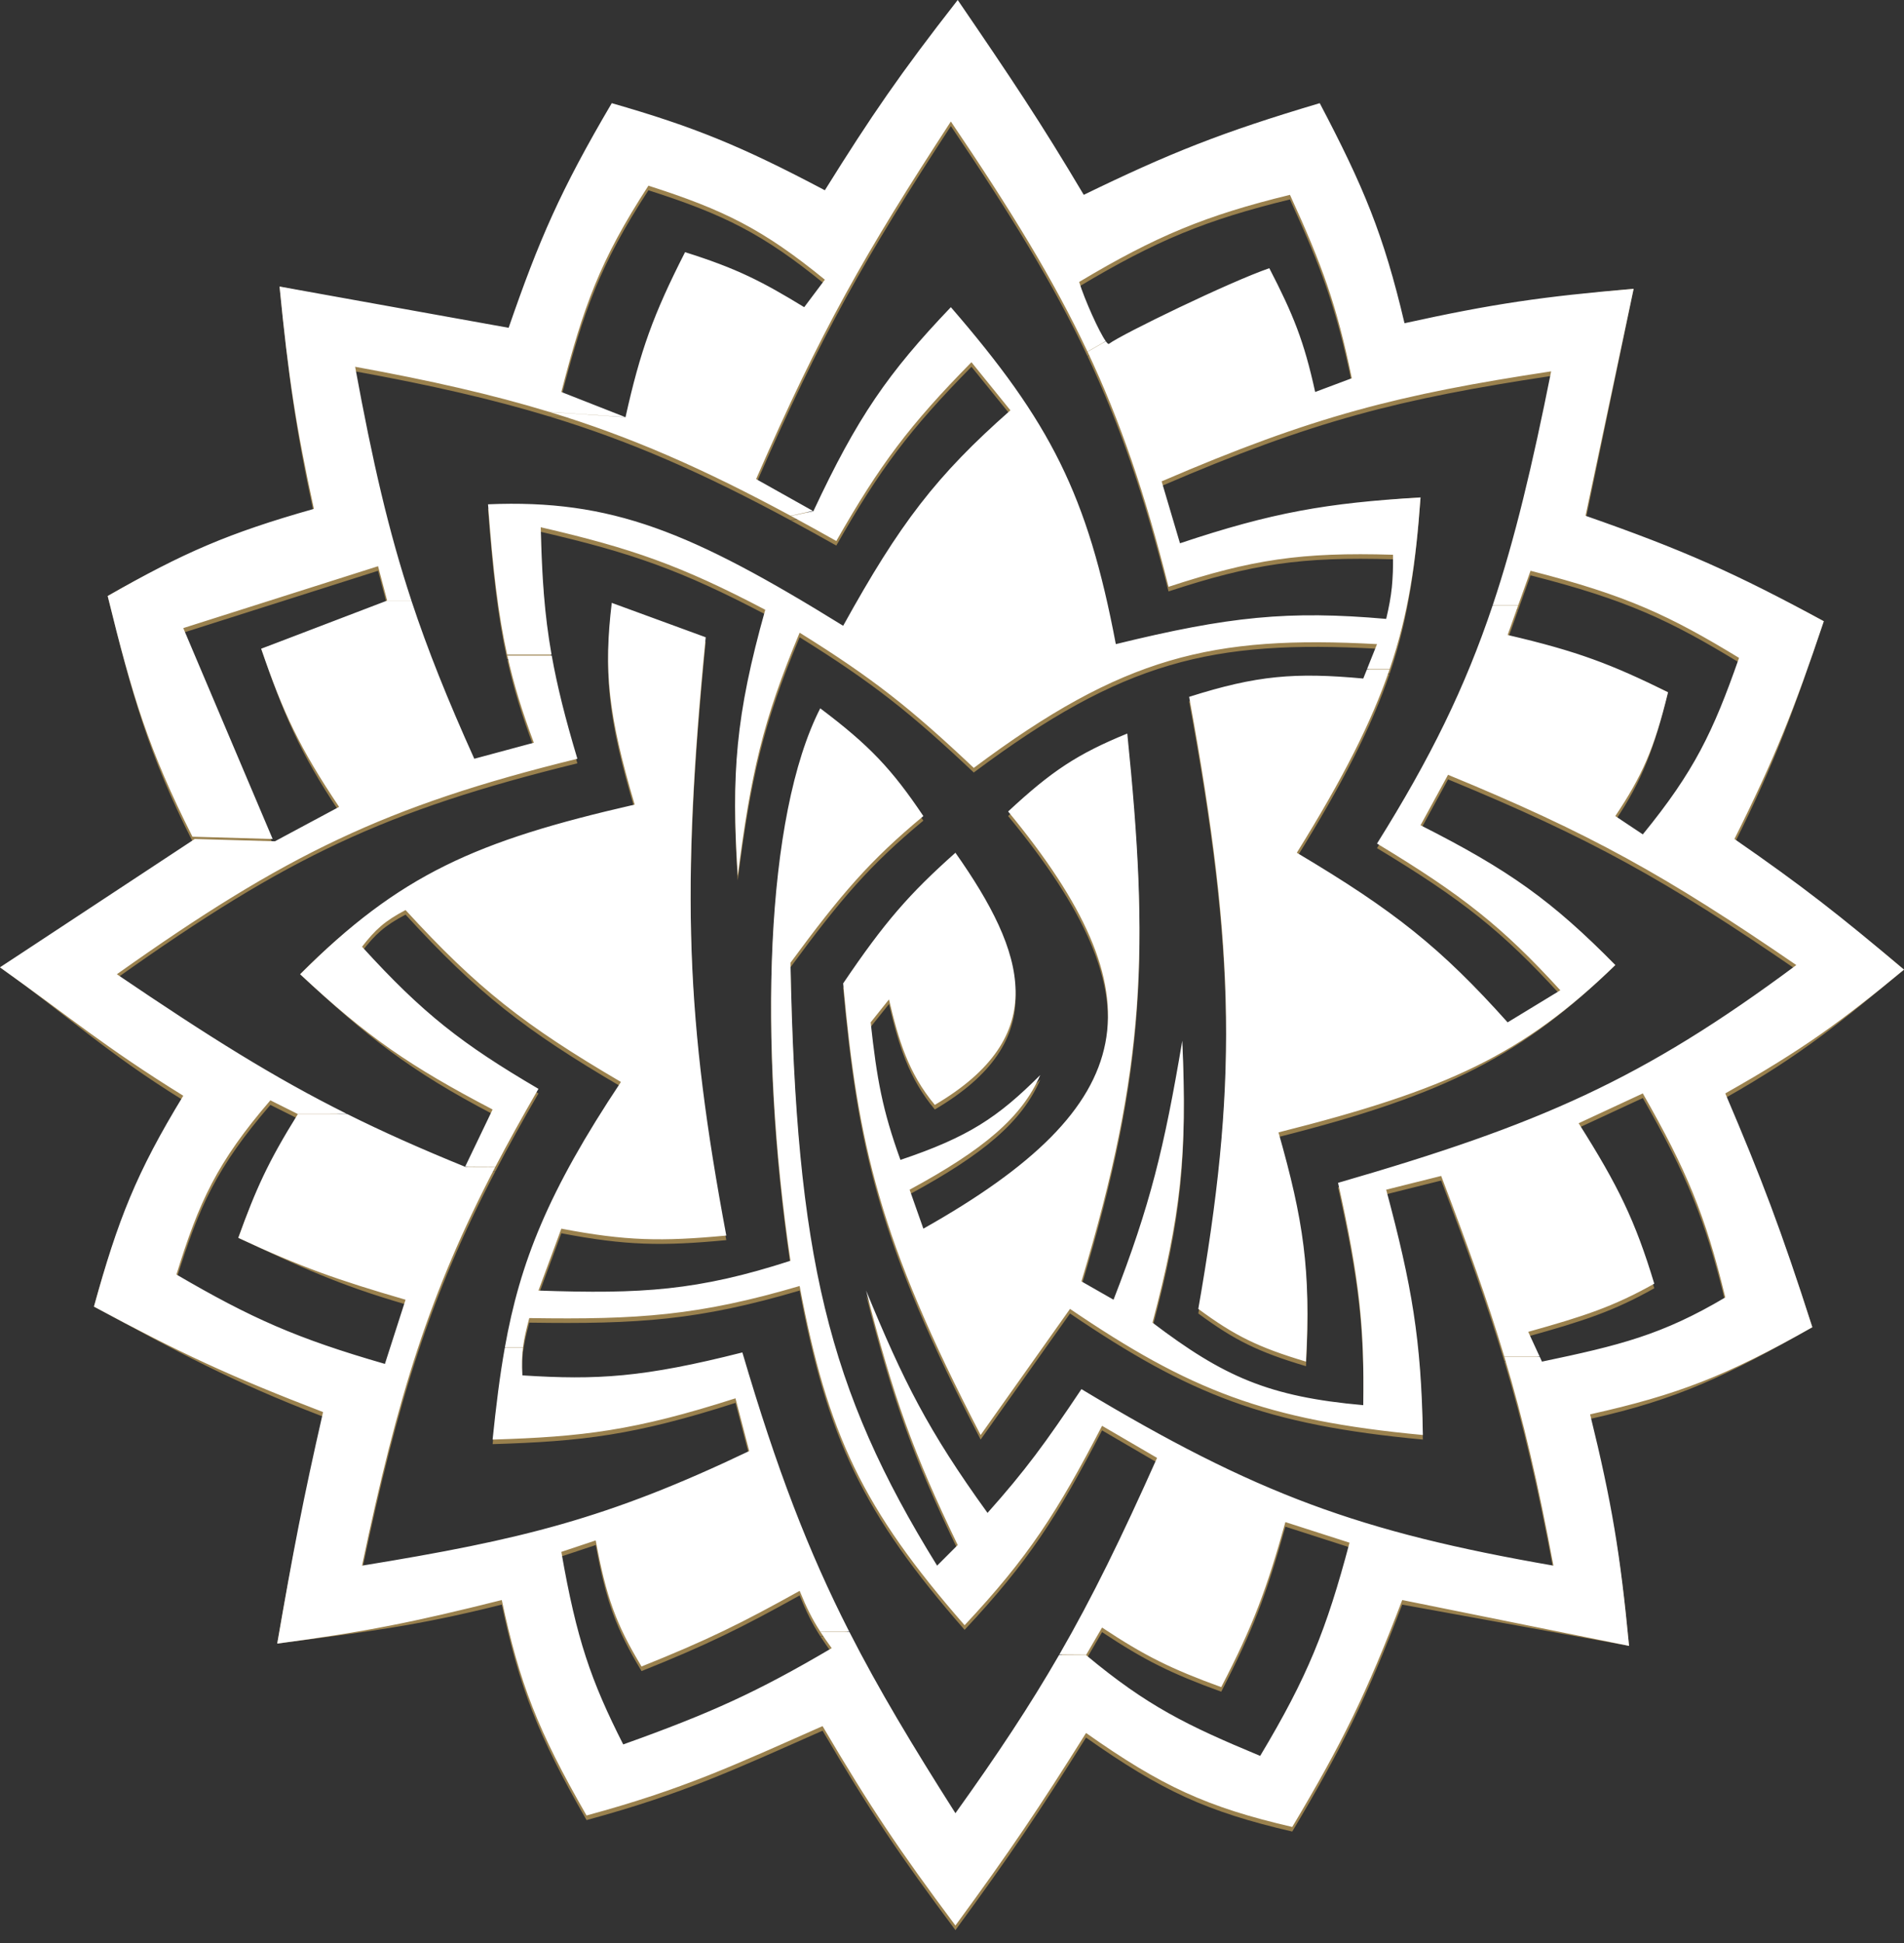<svg width="50" height="51" viewBox="0 0 50 51" fill="none" xmlns="http://www.w3.org/2000/svg">
<rect x="0" y="0" width="50" height="51" fill="#333333" stroke="none"/>
<path d="M42.78 43.201L36.823 42.118C35.883 44.581 35.241 45.884 33.935 48.075C31.683 47.553 30.501 47.004 28.52 45.608C27.284 47.577 26.54 48.684 25.09 50.662C23.623 48.697 22.853 47.556 21.601 45.427C19.256 46.463 17.956 47.08 15.403 47.774C14.12 45.541 13.642 44.303 13.177 42.118C10.877 42.695 9.586 42.836 7.28 43.141C7.7 40.715 7.955 39.496 8.484 37.184C6.018 36.238 4.709 35.502 2.467 34.296C3.098 32.012 3.578 30.906 4.813 28.881C2.76 27.611 1.838 26.7 0 25.391L5.114 22.142L7.22 22.202L8.905 21.3C7.867 19.751 7.438 18.716 6.859 17.028L10.168 15.884H10.803C11.232 17.181 11.754 18.482 12.455 20.036L14.019 19.615C13.713 18.803 13.492 18.087 13.323 17.328H14.489C14.632 18.13 14.844 18.977 15.162 20.036C10.119 21.273 7.547 22.497 3.129 25.632C5.558 27.279 7.201 28.406 9.106 29.357L7.814 29.358L7.1 29.001C5.696 30.633 5.227 31.659 4.633 33.574C6.598 34.721 7.785 35.25 10.108 35.921L10.65 34.236C8.87 33.72 7.901 33.258 6.258 32.491C6.717 31.216 7.043 30.624 7.827 29.362H9.118C10.062 29.833 11.057 30.275 12.214 30.746L13.006 30.751C11.281 34.056 10.451 36.73 9.507 41.215C13.682 40.536 15.953 39.986 19.675 38.207L19.314 36.823C16.659 37.675 15.292 37.834 12.936 37.906C13.027 37.027 13.123 36.242 13.256 35.499H13.733C13.706 35.723 13.701 35.944 13.718 36.221C15.68 36.347 16.894 36.279 19.495 35.62C20.4 38.695 21.23 40.846 22.303 42.952L21.545 42.954C21.325 42.614 21.18 42.319 20.999 41.877C19.477 42.724 18.581 43.169 16.847 43.863C16.179 42.757 15.916 42.037 15.644 40.554L14.741 40.854C15.142 43.154 15.517 44.232 16.366 45.909C18.673 45.083 19.877 44.537 21.841 43.382C21.729 43.227 21.633 43.09 21.549 42.96H22.308C23.073 44.461 23.962 45.939 25.09 47.714C26.206 46.157 27.05 44.88 27.811 43.562H28.52C30.125 44.9 31.168 45.41 33.093 46.209C34.333 44.139 34.83 42.908 35.439 40.614L33.755 40.072C33.258 41.858 32.896 42.81 32.07 44.404C30.756 43.926 30.069 43.588 28.941 42.84L28.524 43.555L27.818 43.55C28.688 42.043 29.45 40.482 30.385 38.388L28.941 37.545C27.764 39.815 27.006 40.992 25.331 42.78C22.654 39.721 21.731 37.759 20.999 33.875C18.341 34.657 16.766 34.76 13.899 34.717C13.817 35.023 13.763 35.258 13.734 35.491H13.257C13.657 33.253 14.388 31.4 16.306 28.52C13.781 27.041 12.531 26.062 10.65 24.007C10.092 24.302 9.856 24.523 9.507 24.97C11.106 26.727 12.134 27.524 14.14 28.7C13.723 29.419 13.349 30.094 13.009 30.745L12.218 30.738L12.936 29.242C10.768 28.108 9.651 27.224 7.882 25.572C10.501 22.949 12.512 22.191 16.667 21.239C15.965 18.867 15.853 17.72 16.065 15.945L18.532 16.847C17.877 23.51 18.02 26.935 19.073 32.551C17.38 32.711 16.432 32.694 14.741 32.371L14.14 33.995C16.851 34.09 18.326 34 20.758 33.213C19.907 27.452 20.096 21.54 21.54 18.712C22.835 19.687 23.421 20.31 24.248 21.54C22.846 22.704 22.087 23.585 20.758 25.391C20.908 33.086 21.733 36.577 24.609 41.215L25.15 40.674C23.986 38.26 23.458 36.796 22.744 33.995C23.721 36.365 24.364 37.662 25.933 39.832C26.926 38.719 27.462 37.984 28.399 36.583C32.989 39.343 35.711 40.332 40.794 41.215C40.387 39.039 40.002 37.39 39.507 35.74H40.438L40.493 35.86C42.533 35.434 43.651 35.157 45.307 34.176C44.785 32.013 44.294 30.844 43.141 28.821L41.456 29.603C42.495 31.244 42.943 32.166 43.442 33.815C42.368 34.419 41.593 34.67 40.132 35.078L40.434 35.733H39.505C39.068 34.274 38.544 32.814 37.846 30.987L36.402 31.348C37.078 33.872 37.323 35.282 37.365 37.786C33.225 37.399 31.236 36.606 28.099 34.477L25.752 37.786C23.076 32.638 22.527 30.142 22.142 25.933C23.228 24.327 23.875 23.584 25.09 22.503C26.956 25.15 27.617 27.317 24.549 29.122C23.856 28.292 23.596 27.423 23.345 26.354L22.864 26.956C23.027 28.45 23.173 29.255 23.646 30.566C25.43 29.965 26.201 29.453 27.317 28.339C26.838 29.445 25.834 30.294 23.887 31.348L24.248 32.371C30.024 29.122 30.475 26.273 26.474 21.42C27.618 20.356 28.297 19.909 29.603 19.374C30.173 24.966 30.101 28.11 28.399 33.755L29.242 34.236C30.206 31.757 30.573 30.249 31.047 27.437C31.182 30.422 31.006 32.042 30.265 34.838C32.132 36.255 33.316 36.783 35.8 37.004C35.831 34.967 35.706 33.705 35.138 31.167C40.425 29.639 43.123 28.462 47.172 25.451C43.747 23.102 41.751 21.991 38.026 20.457L37.304 21.781C39.634 22.96 40.759 23.645 42.419 25.331C39.999 27.679 38.008 28.727 33.574 29.844C34.231 32.151 34.426 33.464 34.296 35.86C33.041 35.486 32.421 35.18 31.468 34.477C32.483 28.683 32.475 25.185 31.227 18.412C33.005 17.846 34.008 17.765 35.8 17.93L35.897 17.69H36.491C36.02 19.066 35.275 20.54 34.055 22.503C36.62 24.028 37.839 25 39.591 26.956L40.975 26.113C39.461 24.454 38.401 23.614 36.161 22.262C37.563 20.024 38.474 18.17 39.198 16.011H39.868L39.591 16.787C41.419 17.212 42.324 17.437 43.803 18.171C43.436 19.671 43.121 20.487 42.419 21.54L43.141 22.022C44.486 20.375 44.987 19.336 45.668 17.389C43.858 16.287 42.722 15.745 40.193 15.102L39.87 16.005H39.2C39.78 14.274 40.239 12.346 40.734 9.868C36.735 10.474 34.495 11.038 30.505 12.756L30.987 14.38C33.405 13.572 34.84 13.201 37.304 13.057C37.182 14.755 36.992 16.222 36.495 17.678H35.901L36.161 17.028C31.832 16.791 29.492 17.345 25.572 20.277C23.92 18.718 22.929 17.928 20.999 16.727C20.033 19.022 19.716 20.441 19.374 23.105C19.204 20.439 19.311 18.917 20.096 16.125C17.879 14.962 16.582 14.51 14.2 13.959C14.23 15.256 14.296 16.241 14.484 17.304H13.317C13.076 16.214 12.942 15.034 12.816 13.357C16.06 13.22 18.147 14.074 22.142 16.546C23.631 13.853 24.589 12.604 26.534 10.89L25.511 9.627C23.88 11.284 23.106 12.314 21.962 14.32C21.551 14.089 21.156 13.87 20.772 13.663L21.36 13.538C22.517 11.065 23.32 9.911 24.97 8.183C27.582 11.198 28.561 13.11 29.302 17.028C32.277 16.299 33.837 16.141 36.402 16.366C36.553 15.727 36.587 15.357 36.582 14.681C34.168 14.609 32.877 14.805 30.686 15.524C30.069 13.076 29.427 11.19 28.561 9.354L29.04 9.079C29.078 9.132 29.106 9.157 29.122 9.146C29.456 8.894 32.309 7.511 33.333 7.16C33.962 8.378 34.246 9.078 34.537 10.409L35.499 10.048C35.104 8.138 34.726 7.087 33.875 5.235C31.672 5.772 30.364 6.31 28.339 7.521C28.487 7.997 28.859 8.825 29.037 9.075L28.558 9.349C27.67 7.467 26.546 5.637 24.97 3.309C22.711 6.771 21.558 8.8 19.856 12.696L21.346 13.53L20.763 13.658C18.459 12.416 16.571 11.586 14.44 10.936L16.426 11.071C16.815 9.326 17.155 8.377 17.99 6.739C19.358 7.169 20.015 7.51 21.119 8.183L21.661 7.461C20.044 6.142 19.015 5.63 17.028 4.994C15.747 6.961 15.32 8.174 14.741 10.409L16.416 11.067L14.426 10.932C12.925 10.475 11.301 10.107 9.326 9.747C9.785 12.242 10.203 14.062 10.803 15.882H10.166L9.928 14.982L4.813 16.607L7.16 22.142L5.054 22.082C3.905 19.811 3.47 18.256 2.828 15.644C4.816 14.507 5.996 14.113 8.243 13.478C7.768 11.295 7.575 9.893 7.341 7.521L13.357 8.724C14.156 6.415 14.714 5.123 16.065 2.828C18.231 3.451 19.464 3.954 21.661 5.114C22.888 3.147 23.641 2.052 25.15 0.12C26.559 2.182 27.327 3.325 28.46 5.235C30.728 4.134 32.075 3.595 34.657 2.828C35.805 5.014 36.333 6.268 36.883 8.604C39.202 8.095 40.52 7.782 42.9 7.581L41.637 13.658C44.19 14.55 45.559 15.037 47.894 16.306C47.112 18.632 46.611 20.014 45.547 22.142C47.348 23.388 48.316 24.029 50 25.451C48.345 26.819 47.348 27.667 45.307 28.821C46.262 31.061 46.769 32.267 47.593 34.838C45.339 36.113 44.061 36.732 41.757 37.244C42.331 39.576 42.549 40.787 42.78 43.201Z" fill="#9A814E"/>
<path d="M42.78 43.201L36.823 41.998C35.883 44.461 35.241 45.764 33.935 47.954C31.683 47.433 30.501 46.883 28.52 45.487C27.284 47.457 26.54 48.564 25.09 50.541C23.623 48.577 22.853 47.435 21.601 45.307C19.256 46.343 17.956 46.96 15.403 47.653C14.12 45.42 13.642 44.183 13.177 41.998C10.877 42.575 9.586 42.836 7.28 43.141C7.7 40.715 7.955 39.376 8.484 37.064C6.018 36.118 4.709 35.502 2.467 34.296C3.098 32.012 3.578 30.785 4.813 28.761C2.76 27.491 1.838 26.7 0 25.391L5.114 22.022L7.22 22.082L8.905 21.179C7.867 19.631 7.438 18.716 6.859 17.028L10.168 15.764H10.803C11.232 17.061 11.754 18.361 12.455 19.916L14.019 19.495C13.713 18.682 13.492 17.966 13.323 17.208H14.489C14.632 18.01 14.844 18.857 15.162 19.916C10.119 21.152 7.486 22.437 3.069 25.572C5.498 27.219 7.201 28.286 9.106 29.236L7.814 29.238L7.1 28.881C5.696 30.513 5.227 31.539 4.633 33.454C6.598 34.6 7.785 35.13 10.108 35.8L10.65 34.115C8.87 33.599 7.901 33.258 6.258 32.491C6.717 31.216 7.037 30.503 7.822 29.242H9.118C10.062 29.713 11.057 30.155 12.214 30.626L13.006 30.631C11.281 33.936 10.451 36.61 9.507 41.095C13.682 40.415 15.953 39.865 19.675 38.087L19.314 36.703C16.659 37.555 15.292 37.714 12.936 37.786C13.027 36.907 13.123 36.122 13.256 35.379H13.733C13.706 35.602 13.701 35.823 13.718 36.101C15.68 36.227 16.894 36.158 19.495 35.499C20.4 38.574 21.23 40.725 22.303 42.831L21.545 42.833C21.325 42.493 21.18 42.198 20.999 41.757C19.477 42.604 18.581 43.048 16.847 43.742C16.179 42.637 15.916 41.916 15.644 40.433L14.741 40.734C15.142 43.033 15.517 44.112 16.366 45.788C18.673 44.963 19.877 44.416 21.841 43.261C21.729 43.107 21.633 42.97 21.549 42.84H22.308C23.073 44.341 23.962 45.819 25.09 47.593C26.206 46.037 27.05 44.76 27.811 43.442H28.52C30.125 44.78 31.168 45.289 33.093 46.089C34.333 44.018 34.83 42.787 35.439 40.493L33.755 39.952C33.258 41.738 32.896 42.69 32.07 44.284C30.756 43.806 30.069 43.468 28.941 42.72L28.524 43.435L27.818 43.43C28.688 41.923 29.45 40.361 30.385 38.267L28.941 37.425C27.764 39.694 27.006 40.872 25.331 42.659C22.654 39.6 21.731 37.639 20.999 33.755C18.341 34.536 16.766 34.64 13.899 34.597C13.817 34.902 13.763 35.138 13.734 35.371H13.257C13.657 33.133 14.388 31.279 16.306 28.399C13.781 26.92 12.531 25.942 10.65 23.887C10.092 24.181 9.856 24.403 9.507 24.85C11.106 26.606 12.134 27.404 14.14 28.58C13.723 29.298 13.349 29.974 13.009 30.624L12.218 30.617L12.936 29.122C10.768 27.988 9.651 27.224 7.882 25.572C10.501 22.949 12.512 22.07 16.667 21.119C15.965 18.747 15.853 17.6 16.065 15.824L18.532 16.727C17.877 23.389 18.02 26.815 19.073 32.431C17.38 32.59 16.432 32.574 14.741 32.25L14.14 33.875C16.851 33.969 18.326 33.88 20.758 33.093C19.907 27.331 20.096 21.42 21.54 18.592C22.835 19.566 23.421 20.19 24.248 21.42C22.846 22.584 22.087 23.465 20.758 25.271C20.908 32.966 21.733 36.456 24.609 41.095L25.15 40.554C23.986 38.14 23.458 36.676 22.744 33.875C23.721 36.245 24.364 37.541 25.933 39.711C26.926 38.598 27.462 37.864 28.399 36.462C32.989 39.223 35.711 40.212 40.794 41.095C40.387 38.918 40.002 37.27 39.507 35.62H40.438L40.493 35.74C42.533 35.313 43.651 35.037 45.307 34.055C44.785 31.893 44.294 30.724 43.141 28.7L41.456 29.483C42.495 31.123 42.943 32.045 43.442 33.694C42.368 34.298 41.593 34.55 40.132 34.958L40.434 35.612H39.505C39.068 34.154 38.544 32.694 37.846 30.866L36.402 31.227C37.078 33.751 37.323 35.162 37.365 37.666C33.225 37.279 31.236 36.486 28.099 34.356L25.752 37.666C23.076 32.518 22.527 30.022 22.142 25.812C23.228 24.206 23.875 23.464 25.09 22.383C26.956 25.03 27.617 27.196 24.549 29.001C23.856 28.171 23.596 27.303 23.345 26.233L22.864 26.835C23.027 28.329 23.173 29.135 23.646 30.445C25.43 29.845 26.201 29.333 27.317 28.219C26.838 29.324 25.834 30.174 23.887 31.227L24.248 32.25C30.024 29.001 30.475 26.153 26.474 21.3C27.618 20.236 28.297 19.788 29.603 19.254C30.173 24.846 30.101 27.99 28.399 33.634L29.242 34.115C30.206 31.637 30.573 30.129 31.047 27.317C31.182 30.302 31.006 31.921 30.265 34.717C32.132 36.134 33.316 36.662 35.8 36.883C35.831 34.846 35.706 33.585 35.138 31.047C40.425 29.519 43.123 28.342 47.172 25.331C43.747 22.981 41.751 21.87 38.026 20.337L37.304 21.661C39.634 22.84 40.759 23.645 42.419 25.331C39.999 27.679 38.008 28.607 33.574 29.723C34.231 32.031 34.426 33.344 34.296 35.74C33.041 35.366 32.421 35.059 31.468 34.356C32.483 28.563 32.475 25.064 31.227 18.291C33.005 17.726 34.008 17.645 35.8 17.81L35.897 17.569H36.491C36.02 18.945 35.275 20.42 34.055 22.383C36.62 23.908 37.839 24.879 39.591 26.835L40.975 25.993C39.461 24.334 38.401 23.493 36.161 22.142C37.563 19.904 38.474 18.049 39.198 15.89H39.868L39.591 16.667C41.419 17.092 42.324 17.437 43.803 18.171C43.436 19.671 43.121 20.367 42.419 21.42L43.141 21.901C44.486 20.254 44.987 19.216 45.668 17.268C43.858 16.166 42.722 15.625 40.193 14.982L39.87 15.884H39.2C39.78 14.153 40.239 12.226 40.734 9.747C36.735 10.354 34.495 10.917 30.505 12.635L30.987 14.26C33.405 13.452 34.84 13.201 37.304 13.057C37.182 14.755 36.992 16.102 36.495 17.557H35.901L36.161 16.907C31.832 16.671 29.492 17.225 25.572 20.156C23.92 18.597 22.929 17.807 20.999 16.607C20.033 18.901 19.716 20.321 19.374 22.984C19.204 20.318 19.311 18.797 20.096 16.005C17.879 14.841 16.582 14.39 14.2 13.839C14.23 15.136 14.296 16.121 14.484 17.183H13.317C13.076 16.093 12.942 14.914 12.816 13.237C16.06 13.1 18.147 13.954 22.142 16.426C23.631 13.733 24.589 12.484 26.534 10.77L25.511 9.507C23.88 11.163 23.106 12.194 21.962 14.2C21.551 13.969 21.156 13.75 20.772 13.543L21.36 13.418C22.517 10.945 23.32 9.79 24.97 8.063C27.582 11.078 28.561 12.989 29.302 16.907C32.277 16.179 33.837 16.02 36.402 16.245C36.553 15.607 36.587 15.237 36.582 14.561C34.168 14.489 32.877 14.685 30.686 15.403C30.069 12.956 29.427 11.069 28.561 9.234L29.04 8.959C29.078 9.011 29.106 9.037 29.122 9.025C29.456 8.773 32.309 7.39 33.333 7.04C33.962 8.257 34.246 8.958 34.537 10.289L35.499 9.928C35.104 8.018 34.726 6.966 33.875 5.114C31.672 5.652 30.364 6.19 28.339 7.401C28.487 7.876 28.859 8.704 29.037 8.954L28.558 9.229C27.67 7.346 26.546 5.517 24.97 3.189C22.711 6.651 21.558 8.679 19.856 12.575L21.346 13.41L20.763 13.538C18.459 12.296 16.571 11.466 14.44 10.816L16.426 10.951C16.815 9.205 17.155 8.256 17.99 6.619C19.358 7.049 20.015 7.39 21.119 8.063L21.661 7.341C20.044 6.021 19.015 5.509 17.028 4.874C15.747 6.84 15.32 8.054 14.741 10.289L16.416 10.947L14.426 10.812C12.925 10.355 11.301 9.987 9.326 9.627C9.785 12.122 10.203 13.942 10.803 15.761H10.166L9.928 14.862L4.813 16.486L7.16 22.022L5.054 21.962C3.905 19.69 3.47 18.256 2.828 15.644C4.816 14.507 5.996 13.993 8.243 13.357C7.768 11.175 7.575 9.893 7.341 7.521L13.357 8.604C14.156 6.295 14.714 5.003 16.065 2.708C18.231 3.33 19.464 3.833 21.661 4.994C22.888 3.027 23.641 1.932 25.15 0C26.559 2.062 27.327 3.205 28.46 5.114C30.728 4.013 32.075 3.475 34.657 2.708C35.805 4.893 36.333 6.148 36.883 8.484C39.202 7.974 40.52 7.782 42.9 7.581L41.637 13.538C44.19 14.43 45.559 15.037 47.894 16.306C47.112 18.632 46.611 19.893 45.547 22.022C47.348 23.268 48.316 24.029 50 25.451C48.345 26.818 47.348 27.547 45.307 28.7C46.262 30.94 46.769 32.267 47.593 34.837C45.339 36.113 44.061 36.611 41.757 37.124C42.331 39.456 42.549 40.787 42.78 43.201Z" fill="#fff"/>
</svg>
